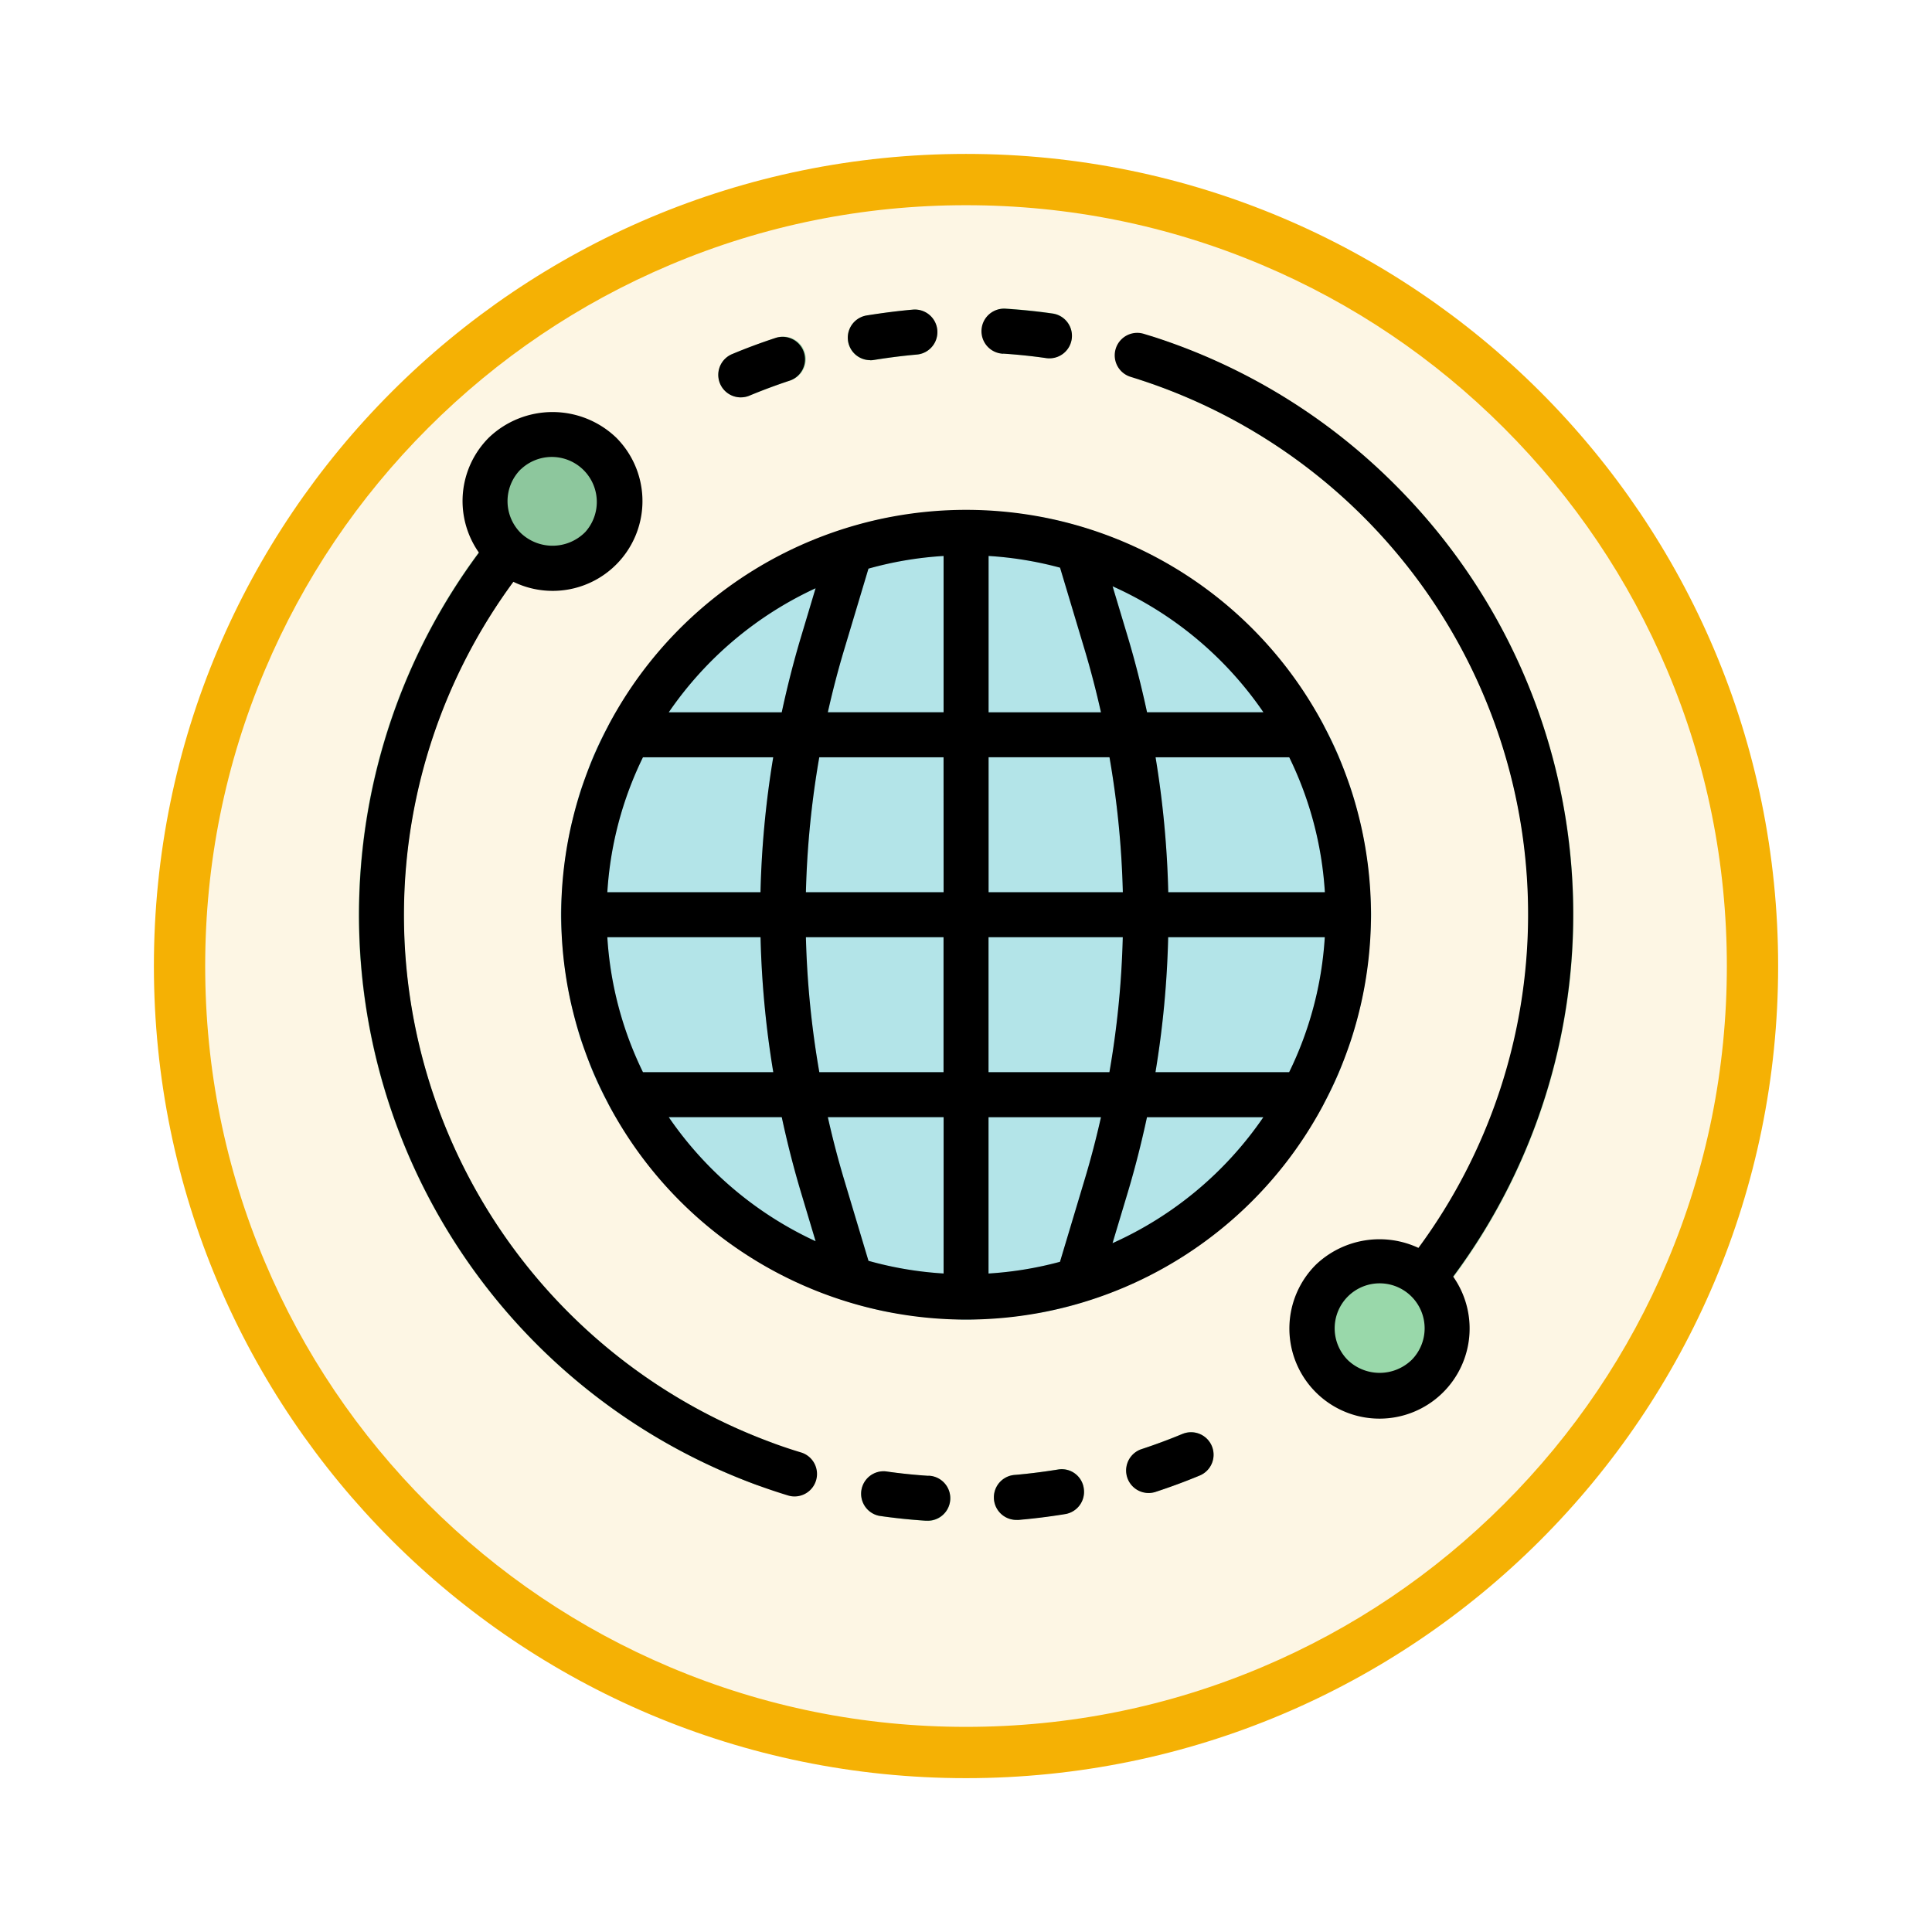 <svg xmlns="http://www.w3.org/2000/svg" xmlns:xlink="http://www.w3.org/1999/xlink" width="113" height="113" viewBox="0 0 113 113">
  <defs>
    <filter id="Trazado_982547" x="0" y="0" width="113" height="113" filterUnits="userSpaceOnUse">
      <feOffset dy="3" input="SourceAlpha"/>
      <feGaussianBlur stdDeviation="3" result="blur"/>
      <feFlood flood-opacity="0.161"/>
      <feComposite operator="in" in2="blur"/>
      <feComposite in="SourceGraphic"/>
    </filter>
  </defs>
  <g id="Grupo_1226568" data-name="Grupo 1226568" transform="translate(-585.393 -7162.813)">
    <g id="Grupo_1226284" data-name="Grupo 1226284" transform="translate(-0.429 -2801.662)">
      <g id="Grupo_1225529" data-name="Grupo 1225529" transform="translate(0.313 8669.134)">
        <g id="Grupo_1225176" data-name="Grupo 1225176" transform="translate(0 -3445.654)">
          <g id="Grupo_1224647" data-name="Grupo 1224647" transform="translate(0 1927)">
            <g id="Grupo_1224292" data-name="Grupo 1224292" transform="translate(0 859.245)">
              <g id="Grupo_1224092" data-name="Grupo 1224092" transform="translate(-88.49 -2620.317)">
                <g id="Grupo_1223184" data-name="Grupo 1223184" transform="translate(683 4581.069)">
                  <g id="Grupo_1211216" data-name="Grupo 1211216" transform="translate(0)">
                    <g id="Grupo_1210737" data-name="Grupo 1210737">
                      <g id="Grupo_1210537" data-name="Grupo 1210537">
                        <g id="Grupo_1164202" data-name="Grupo 1164202">
                          <g id="Grupo_1158168" data-name="Grupo 1158168">
                            <g id="Grupo_1152576" data-name="Grupo 1152576">
                              <g id="Grupo_1148633" data-name="Grupo 1148633">
                                <g id="Grupo_1148525" data-name="Grupo 1148525">
                                  <g transform="matrix(1, 0, 0, 1, -9, -6)" filter="url(#Trazado_982547)">
                                    <g id="Trazado_982547-2" data-name="Trazado 982547" transform="translate(9 6)" fill="#fdf6e4">
                                      <path d="M 47.5 93.5 C 41.289 93.5 35.265 92.284 29.595 89.886 C 24.118 87.569 19.198 84.252 14.973 80.027 C 10.748 75.802 7.431 70.882 5.114 65.405 C 2.716 59.735 1.5 53.711 1.5 47.5 C 1.5 41.289 2.716 35.265 5.114 29.595 C 7.431 24.118 10.748 19.198 14.973 14.973 C 19.198 10.748 24.118 7.431 29.595 5.114 C 35.265 2.716 41.289 1.5 47.5 1.5 C 53.711 1.5 59.735 2.716 65.405 5.114 C 70.882 7.431 75.802 10.748 80.027 14.973 C 84.252 19.198 87.569 24.118 89.886 29.595 C 92.284 35.265 93.5 41.289 93.5 47.5 C 93.5 53.711 92.284 59.735 89.886 65.405 C 87.569 70.882 84.252 75.802 80.027 80.027 C 75.802 84.252 70.882 87.569 65.405 89.886 C 59.735 92.284 53.711 93.5 47.5 93.5 Z" stroke="none"/>
                                      <path d="M 47.5 3 C 41.491 3 35.664 4.176 30.18 6.496 C 24.881 8.737 20.122 11.946 16.034 16.034 C 11.946 20.122 8.737 24.881 6.496 30.18 C 4.176 35.664 3 41.491 3 47.5 C 3 53.509 4.176 59.336 6.496 64.82 C 8.737 70.119 11.946 74.878 16.034 78.966 C 20.122 83.054 24.881 86.263 30.18 88.504 C 35.664 90.824 41.491 92 47.5 92 C 53.509 92 59.336 90.824 64.82 88.504 C 70.119 86.263 74.878 83.054 78.966 78.966 C 83.054 74.878 86.263 70.119 88.504 64.82 C 90.824 59.336 92 53.509 92 47.5 C 92 41.491 90.824 35.664 88.504 30.18 C 86.263 24.881 83.054 20.122 78.966 16.034 C 74.878 11.946 70.119 8.737 64.82 6.496 C 59.336 4.176 53.509 3 47.5 3 M 47.5 -7.62939453125e-06 C 73.734 -7.62939453125e-06 95 21.266 95 47.5 C 95 73.734 73.734 95 47.5 95 C 21.266 95 -7.62939453125e-06 73.734 -7.62939453125e-06 47.5 C -7.62939453125e-06 21.266 21.266 -7.62939453125e-06 47.5 -7.62939453125e-06 Z" stroke="none" fill="#f5b104"/>
                                    </g>
                                  </g>
                                </g>
                              </g>
                            </g>
                          </g>
                        </g>
                      </g>
                    </g>
                  </g>
                </g>
              </g>
            </g>
          </g>
        </g>
      </g>
    </g>
    <g id="internet_2_" data-name="internet (2)" transform="translate(606.367 7180.861)">
      <path id="Trazado_1058021" data-name="Trazado 1058021" d="M139.6,116.679a22.366,22.366,0,1,1-22.366-22.366A22.366,22.366,0,0,1,139.6,116.679Zm0,0" transform="translate(-81.702 -81.226)" fill="#b3e4e8"/>
      <path id="Trazado_1058022" data-name="Trazado 1058022" d="M337.814,70.949a1.316,1.316,0,0,1-.93-2.246,32.9,32.9,0,0,0-13.137-54.56,1.316,1.316,0,0,1,.808-2.5,35.525,35.525,0,0,1,14.189,58.92,1.316,1.316,0,0,1-.93.385Zm0,0" transform="translate(-278.095 -9.992)" fill="#99d8aa"/>
      <path id="Trazado_1058023" data-name="Trazado 1058023" d="M152.919,5.193a1.316,1.316,0,0,1-.5-2.53c.837-.349,1.7-.669,2.559-.952a1.316,1.316,0,1,1,.822,2.5c-.8.263-1.595.559-2.368.881a1.293,1.293,0,0,1-.509.1Zm7.57-2.169A1.316,1.316,0,0,1,160.277.41c.888-.146,1.8-.263,2.707-.342a1.318,1.318,0,1,1,.231,2.626c-.843.074-1.688.181-2.512.316a1.244,1.244,0,0,1-.216.014Zm10.487-.114a1.354,1.354,0,0,1-.188-.013c-.837-.12-1.684-.207-2.519-.263A1.319,1.319,0,0,1,168.443,0c.9.06,1.813.154,2.715.282a1.316,1.316,0,0,1-.183,2.619Zm0,0" transform="translate(-130.567 0)" fill="#99d8aa"/>
      <g id="Grupo_1226567" data-name="Grupo 1226567" transform="translate(-0.001 7.318)">
        <path id="Trazado_1058024" data-name="Trazado 1058024" d="M23.69,130.731a1.3,1.3,0,0,1-.455-.08A35.532,35.532,0,0,1,10.412,72.2a1.316,1.316,0,0,1,1.86,1.86,32.907,32.907,0,0,0,11.873,54.124,1.316,1.316,0,0,1-.455,2.549Zm0,0" transform="translate(0.001 -69.179)" fill="#8dc79d"/>
        <path id="Trazado_1058025" data-name="Trazado 1058025" d="M215.314,478.749h-.088c-.91-.059-1.825-.156-2.718-.285a1.316,1.316,0,0,1,.378-2.6c.825.12,1.671.208,2.514.263a1.316,1.316,0,0,1-.086,2.631Zm5.255-.053a1.317,1.317,0,0,1-.113-2.631c.837-.072,1.682-.177,2.512-.314a1.3,1.3,0,0,1,1.507,1.056l0,.028a1.316,1.316,0,0,1-1.084,1.512c-.9.147-1.808.263-2.712.339-.038,0-.076.007-.114.008Zm7.717-1.579a1.316,1.316,0,0,1-.409-2.566c.789-.263,1.59-.556,2.368-.881a1.316,1.316,0,1,1,1.01,2.431c-.842.349-1.71.668-2.561.95a1.318,1.318,0,0,1-.408.063Zm0,0" transform="translate(-182.065 -415.168)" fill="#8dc79d"/>
        <path id="Trazado_1058026" data-name="Trazado 1058026" d="M61.191,56.689a3.947,3.947,0,1,1-3.947-3.947A3.947,3.947,0,0,1,61.191,56.689Zm0,0" transform="translate(-45.901 -52.742)" fill="#8dc79d"/>
      </g>
      <path id="Trazado_1058027" data-name="Trazado 1058027" d="M409.781,405.276a3.947,3.947,0,1,1-3.947-3.947A3.947,3.947,0,0,1,409.781,405.276Zm0,0" transform="translate(-346.115 -345.634)" fill="#99d8aa"/>
      <path id="Trazado_1058028" data-name="Trazado 1058028" d="M130.845,117.8c.154-.363.279-.739.413-1.111.1-.263.208-.536.3-.809.168-.526.307-1.053.437-1.594.031-.132.067-.249.1-.375q.21-.921.345-1.882l.015-.091c.092-.669.159-1.346.2-2.031.025-.438.067-.871.067-1.316s-.042-.878-.067-1.316c-.037-.686-.1-1.362-.2-2.031l-.015-.091q-.132-.952-.345-1.881c-.029-.132-.064-.25-.1-.375-.131-.538-.263-1.071-.437-1.594-.088-.274-.2-.539-.3-.809-.131-.372-.263-.749-.413-1.112h.007a23.646,23.646,0,0,0-1.337-2.631H129.5A23.776,23.776,0,0,0,116.639,86.19a23.388,23.388,0,0,0-2.992-.814c-.255-.05-.517-.079-.775-.12-.295-.048-.589-.1-.888-.131q-.812-.093-1.639-.132c-.438-.025-.871-.067-1.316-.067s-.878.042-1.316.067c-.564.03-1.124.079-1.677.142-.295.038-.585.087-.878.132-.32.05-.642.089-.957.154a23.531,23.531,0,0,0-3,.859A23.775,23.775,0,0,0,88.552,96.753h-.011A23.692,23.692,0,0,0,87.2,99.385c-.154.363-.279.739-.413,1.112-.1.27-.208.536-.3.809-.167.526-.306,1.052-.436,1.594-.032.125-.067.249-.1.375q-.209.92-.344,1.881l-.015.091c-.092.669-.159,1.345-.2,2.031-.025.438-.067.871-.067,1.316s.042.878.067,1.316c.037.685.1,1.362.2,2.031l.015.091q.131.953.344,1.882c.029.132.065.25.1.375.131.538.269,1.071.436,1.594.088.274.2.539.3.809.132.372.263.749.413,1.111a23.644,23.644,0,0,0,1.337,2.631h.011a23.773,23.773,0,0,0,12.643,10.482,23.512,23.512,0,0,0,3.005.859c.315.066.641.106.962.156.289.047.579.095.871.131.555.063,1.115.112,1.679.143.438.025.871.067,1.316.067s.878-.042,1.316-.067q.826-.045,1.639-.132c.3-.037.593-.087.888-.132.263-.041.526-.07.775-.12a23.391,23.391,0,0,0,2.992-.814A23.774,23.774,0,0,0,129.5,120.435h.011a23.644,23.644,0,0,0,1.336-2.631ZM100.226,89.5l-.851,2.842c-.438,1.46-.81,2.934-1.129,4.414H91.638A21.168,21.168,0,0,1,100.226,89.5Zm-10.1,9.887h7.622a56.262,56.262,0,0,0-.745,7.894H88.045A20.862,20.862,0,0,1,90.129,99.385ZM88.045,109.91h8.961a56.246,56.246,0,0,0,.745,7.894H90.129A20.862,20.862,0,0,1,88.045,109.91Zm3.593,10.525h6.609c.318,1.48.691,2.954,1.129,4.414l.851,2.842a21.17,21.17,0,0,1-8.588-7.256Zm16.075,9.143a20.889,20.889,0,0,1-4.394-.741l-1.422-4.743c-.364-1.212-.679-2.433-.955-3.659h6.772Zm0-11.774h-7.269a53.7,53.7,0,0,1-.782-7.894h8.05V117.8Zm0-10.525H99.662a53.7,53.7,0,0,1,.782-7.894h7.269Zm0-10.525h-6.772c.276-1.226.591-2.447.955-3.659l1.422-4.743a20.824,20.824,0,0,1,4.394-.741v9.142Zm18.706,0h-6.807c-.319-1.48-.69-2.953-1.128-4.414l-.887-2.954a21.174,21.174,0,0,1,8.822,7.368Zm-16.075-9.142a20.948,20.948,0,0,1,4.18.685l1.439,4.8c.363,1.212.678,2.432.954,3.659h-6.573Zm0,11.773h7.071a53.628,53.628,0,0,1,.781,7.894h-7.852Zm5.619,24.709-1.439,4.8a20.987,20.987,0,0,1-4.18.685v-9.143h6.578C116.641,121.661,116.326,122.882,115.963,124.094Zm-5.619-6.291V109.91H118.2a53.62,53.62,0,0,1-.781,7.894Zm7.253,10,.887-2.953c.438-1.46.809-2.934,1.128-4.414h6.807A21.17,21.17,0,0,1,117.6,127.8Zm10.33-10h-7.819a56.406,56.406,0,0,0,.743-7.894h9.16a20.853,20.853,0,0,1-2.084,7.894Zm-7.075-10.525a56.422,56.422,0,0,0-.743-7.894h7.819a20.852,20.852,0,0,1,2.084,7.894Zm0,0" transform="translate(-73.497 -73.141)" fill="#8aced8"/>
      <path id="Trazado_1058029" data-name="Trazado 1058029" d="M335.1,19.15a35.153,35.153,0,0,0-14.189-8.694l-.536-.164a1.316,1.316,0,0,0-.767,2.518l.491.154a32.878,32.878,0,0,1,16.34,50.79,5.394,5.394,0,0,0-5.994.979,5.271,5.271,0,1,0,8.025.7A35.488,35.488,0,0,0,335.1,19.15Zm.931,51.168a2.694,2.694,0,0,1-3.721,0,2.631,2.631,0,1,1,3.722,0Zm0,0" transform="translate(-274.451 -8.815)"/>
      <path id="Trazado_1058030" data-name="Trazado 1058030" d="M152.893,15.407a1.294,1.294,0,0,0,.505-.1c.776-.322,1.579-.62,2.368-.881a1.316,1.316,0,0,0-.822-2.5c-.86.283-1.722.6-2.559.952a1.316,1.316,0,0,0,.508,2.53Zm0,0" transform="translate(-130.541 -10.214)"/>
      <path id="Trazado_1058031" data-name="Trazado 1058031" d="M264.04,2.685c.834.055,1.682.142,2.518.263a1.316,1.316,0,0,0,.371-2.606c-.9-.131-1.817-.222-2.715-.281a1.319,1.319,0,1,0-.174,2.631Zm0,0" transform="translate(-226.337 -0.05)"/>
      <path id="Trazado_1058032" data-name="Trazado 1058032" d="M207.45,3.386a1.2,1.2,0,0,0,.216-.018c.824-.132,1.669-.242,2.512-.316a1.319,1.319,0,1,0-.231-2.628c-.909.08-1.819.2-2.707.342a1.316,1.316,0,0,0,.211,2.614Zm0,0" transform="translate(-177.528 -0.363)"/>
      <path id="Trazado_1058033" data-name="Trazado 1058033" d="M271.325,489.2c-.83.132-1.675.242-2.512.314a1.317,1.317,0,0,0,.113,2.631.994.994,0,0,0,.114,0c.9-.078,1.815-.192,2.712-.339a1.316,1.316,0,0,0,1.084-1.512,1.3,1.3,0,0,0-1.475-1.1Zm0,0" transform="translate(-230.423 -421.296)"/>
      <path id="Trazado_1058034" data-name="Trazado 1058034" d="M326.708,473.688c-.78.325-1.579.621-2.368.881a1.316,1.316,0,0,0,.766,2.518l.054-.018c.858-.281,1.72-.6,2.562-.95a1.316,1.316,0,0,0-1.01-2.431Zm0,0" transform="translate(-278.526 -407.865)"/>
      <path id="Trazado_1058035" data-name="Trazado 1058035" d="M215.4,490.251c-.843-.055-1.689-.143-2.514-.263a1.316,1.316,0,0,0-.378,2.6c.893.132,1.808.226,2.718.286h.088a1.316,1.316,0,0,0,.085-2.631Zm0,0" transform="translate(-182.066 -421.98)"/>
      <path id="Trazado_1058036" data-name="Trazado 1058036" d="M26.038,104.465q-.873-.263-1.738-.584A32.883,32.883,0,0,1,9.206,53.542a5.252,5.252,0,0,0,6.01-8.438,5.385,5.385,0,0,0-7.441,0,5.239,5.239,0,0,0-.583,6.733,35.522,35.522,0,0,0,16.2,54.511q.932.344,1.878.632a1.273,1.273,0,0,0,.385.058,1.316,1.316,0,0,0,.384-2.573Zm-16.4-57.5A2.632,2.632,0,0,1,13.42,50.62l-.065.065a2.693,2.693,0,0,1-3.72,0A2.632,2.632,0,0,1,9.634,46.963Zm0,0" transform="translate(-0.153 -37.56)"/>
      <path id="Trazado_1058037" data-name="Trazado 1058037" d="M130.025,119.48a23.541,23.541,0,0,0,0-21.992c-.015-.035-.033-.067-.049-.1a23.659,23.659,0,0,0-41.814,0c-.016.034-.034.066-.049.1a23.541,23.541,0,0,0,0,21.992c.015.036.033.067.049.1a23.659,23.659,0,0,0,41.814,0C129.988,119.547,130.01,119.516,130.025,119.48ZM100.267,89.388l-.851,2.842c-.438,1.46-.81,2.934-1.129,4.414H91.679a21.168,21.168,0,0,1,8.588-7.255Zm-10.1,9.887h7.622a56.262,56.262,0,0,0-.745,7.894H88.086A20.862,20.862,0,0,1,90.17,99.274ZM88.086,109.8h8.961a56.248,56.248,0,0,0,.745,7.894H90.17A20.862,20.862,0,0,1,88.086,109.8Zm3.593,10.525h6.609c.318,1.48.691,2.954,1.129,4.414l.851,2.842A21.17,21.17,0,0,1,91.679,120.325Zm16.075,9.143a20.889,20.889,0,0,1-4.394-.741l-1.422-4.743c-.364-1.212-.679-2.433-.955-3.659h6.772Zm0-11.774h-7.269A53.7,53.7,0,0,1,99.7,109.8h8.05v7.894Zm0-10.525H99.7a53.7,53.7,0,0,1,.782-7.894h7.269Zm0-10.525h-6.772c.276-1.226.591-2.447.955-3.659l1.422-4.743a20.824,20.824,0,0,1,4.394-.741v9.142Zm22.3,10.525h-9.16a56.422,56.422,0,0,0-.743-7.894h7.819a20.853,20.853,0,0,1,2.084,7.894ZM126.46,96.643h-6.807c-.319-1.48-.69-2.953-1.128-4.414l-.887-2.954a21.174,21.174,0,0,1,8.822,7.368ZM110.385,87.5a20.908,20.908,0,0,1,4.18.685l1.439,4.8c.363,1.212.678,2.432.954,3.659h-6.573Zm0,11.773h7.071a53.629,53.629,0,0,1,.781,7.894h-7.852ZM116,123.984l-1.439,4.8a20.948,20.948,0,0,1-4.18.685v-9.143h6.578C116.682,121.551,116.367,122.772,116,123.984Zm-5.619-6.291V109.8h7.852a53.622,53.622,0,0,1-.781,7.894Zm7.253,10,.887-2.953c.438-1.46.809-2.934,1.128-4.414h6.807a21.17,21.17,0,0,1-8.822,7.368Zm2.512-10a56.409,56.409,0,0,0,.743-7.894h9.16a20.853,20.853,0,0,1-2.084,7.894Zm0,0" transform="translate(-73.538 -73.031)"/>
    </g>
  </g>
</svg>
